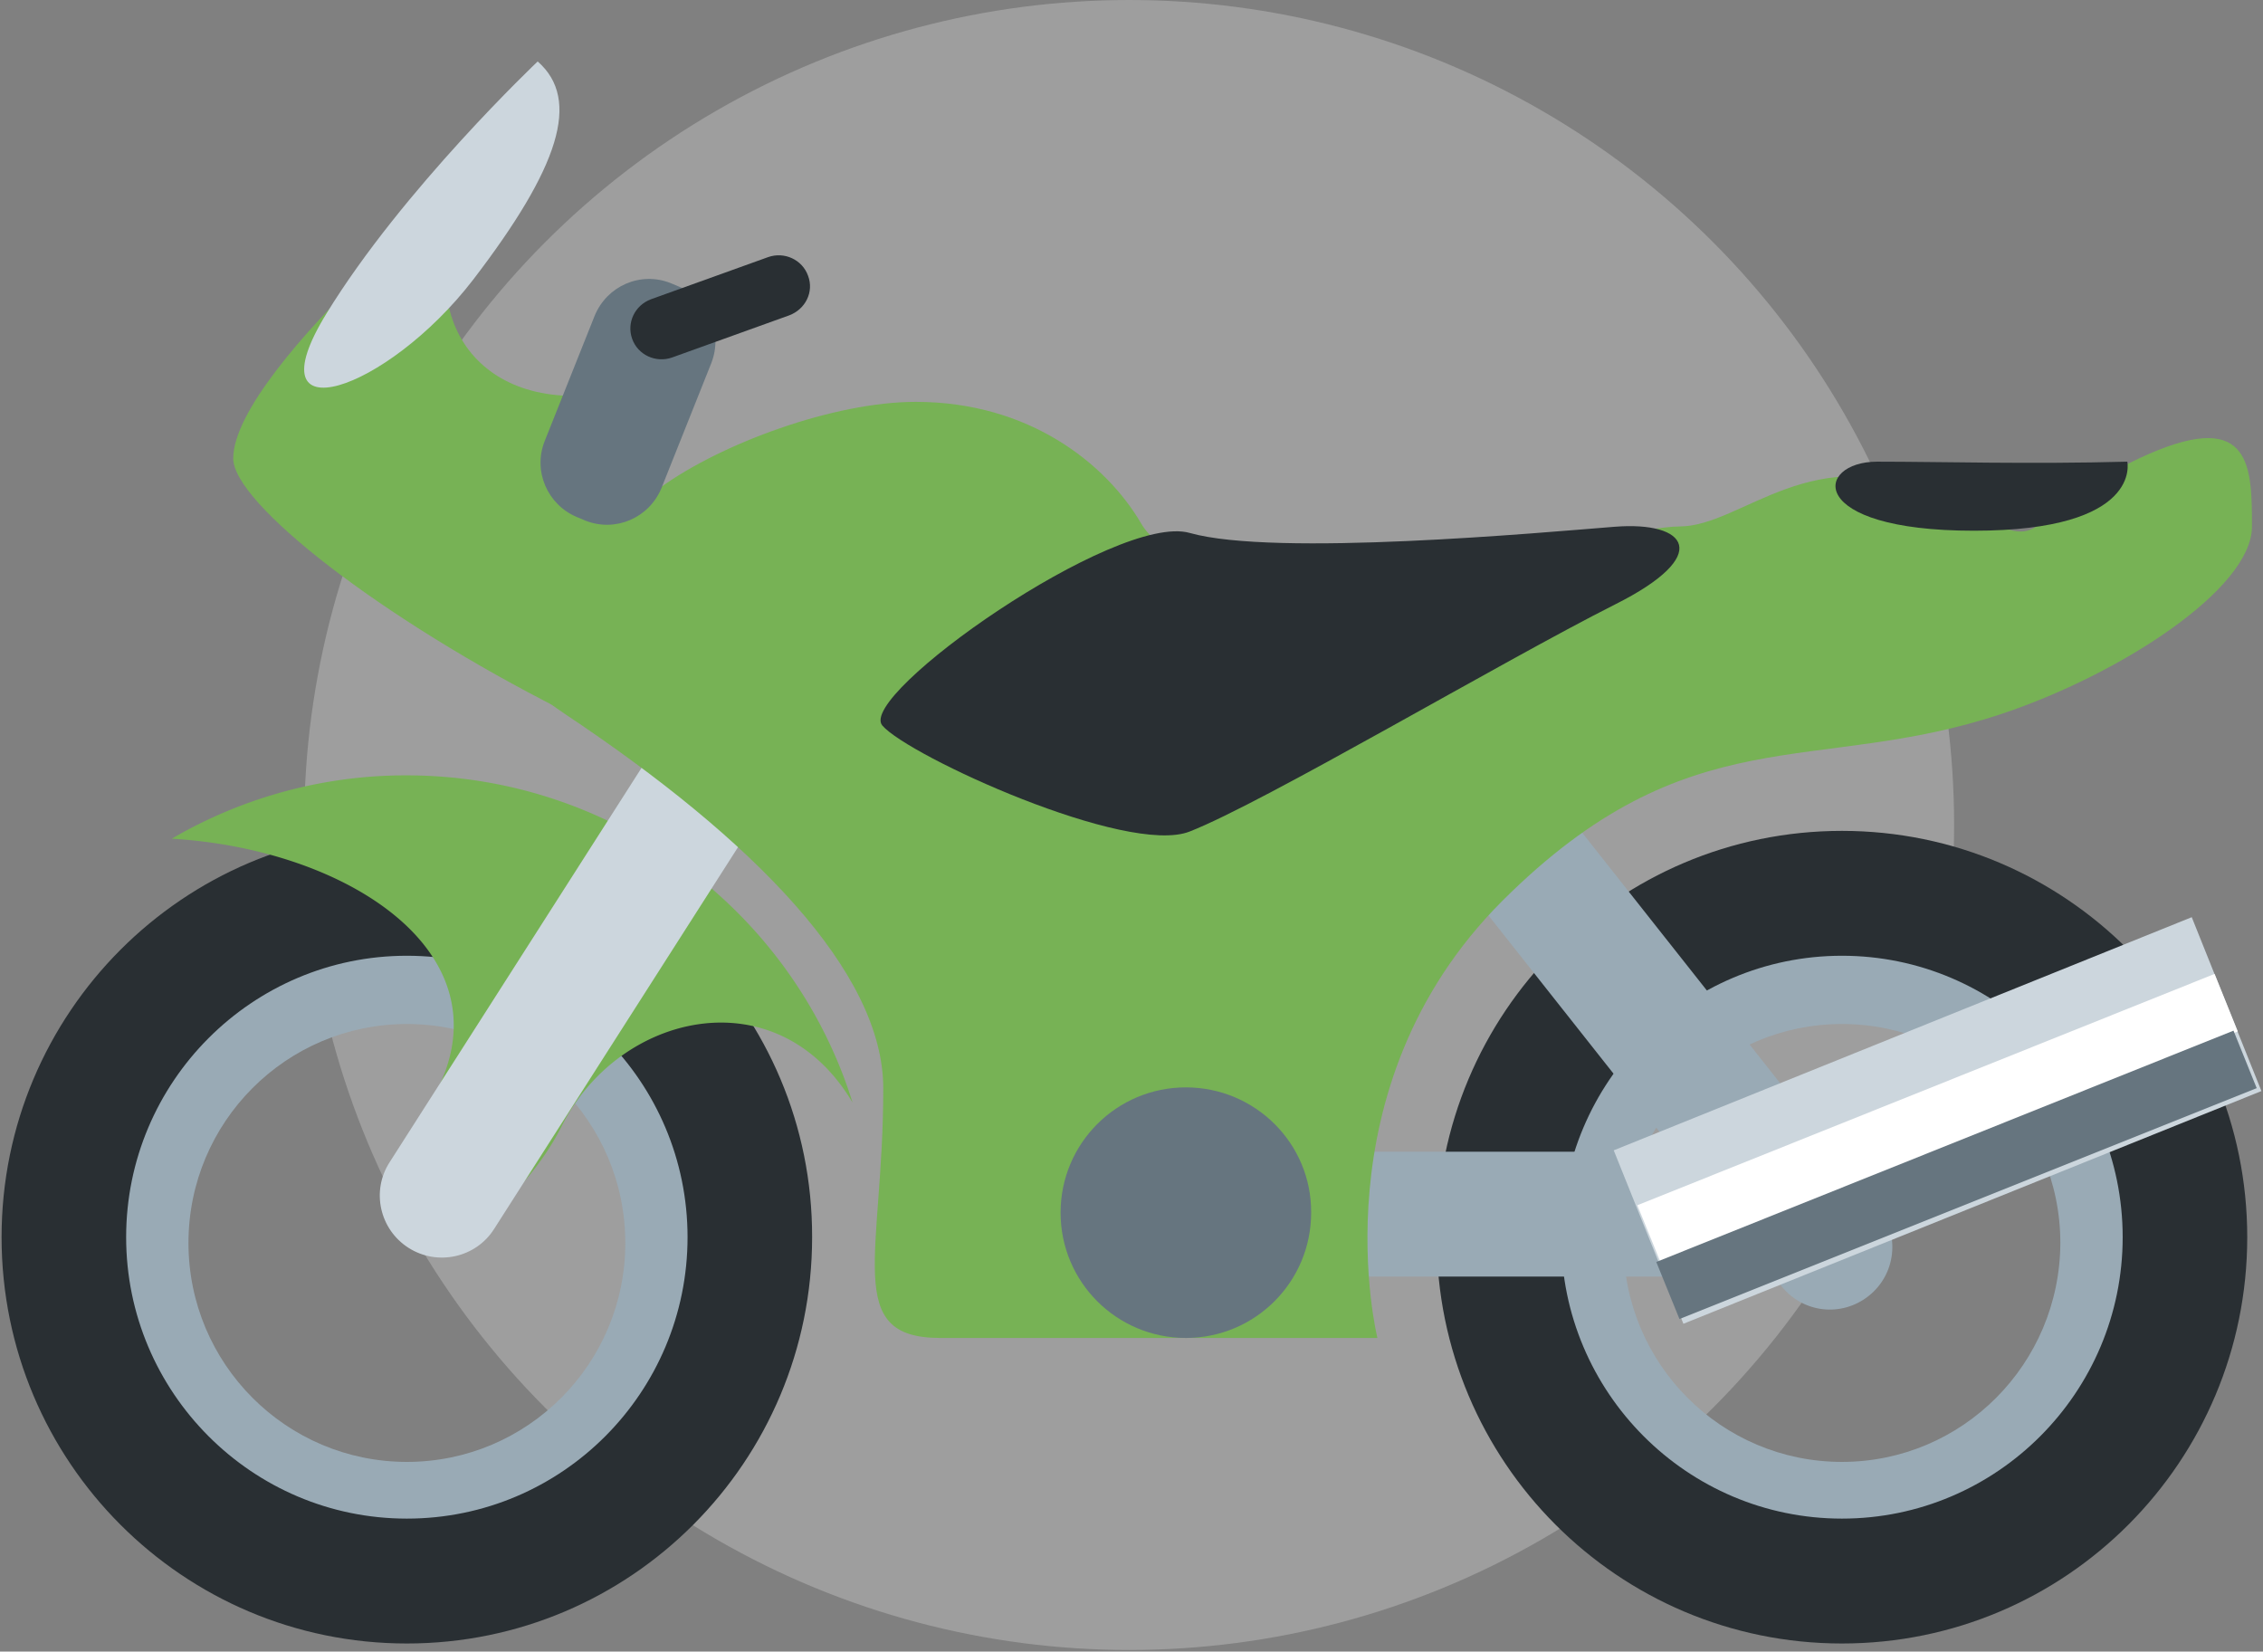 <svg xmlns="http://www.w3.org/2000/svg" width="359" height="262" viewBox="0 0 359 262">
    <rect x="0" y="0" width="359" height="262" fill="#808080" stroke="none"/>
    <g fill="none" fill-rule="evenodd">
        <circle cx="179.125" cy="130.875" r="130.875" fill="#D8D8D8" opacity=".338"/>
        <g fill-rule="nonzero">
            <g fill="#99AAB5">
                <path d="M64.548 142.64c-30.057 0-54.409 24.41-54.409 54.54s24.352 54.541 54.409 54.541 54.409-24.41 54.409-54.54c.07-30.06-24.282-54.542-54.41-54.542zm0 89.273c-19.134 0-34.65-15.553-34.65-34.733 0-19.18 15.516-34.733 34.65-34.733 19.133 0 34.649 15.553 34.649 34.733 0 19.18-15.516 34.733-34.65 34.733zM292.202 142.64c-30.057 0-54.409 24.41-54.409 54.54s24.352 54.541 54.41 54.541c30.056 0 54.408-24.41 54.408-54.54 0-30.06-24.421-54.542-54.409-54.542zm0 89.273c-19.133 0-34.649-15.553-34.649-34.733 0-19.18 15.516-34.733 34.65-34.733 19.133 0 34.648 15.553 34.648 34.733-.07 19.18-15.515 34.733-34.649 34.733z"/>
            </g>
            <g fill="#292F33">
                <path d="M64.542 131.808c-35.486 0-64.292 28.88-64.292 64.457 0 35.646 28.806 64.456 64.292 64.456 35.555 0 64.292-28.88 64.292-64.456.07-35.577-28.737-64.457-64.292-64.457zm0 109.102c-24.562 0-44.531-20.02-44.531-44.645 0-24.625 19.97-44.646 44.531-44.646 24.562 0 44.531 20.02 44.531 44.646 0 24.624-19.9 44.645-44.531 44.645zM292.208 131.808c-35.555 0-64.292 28.88-64.292 64.457 0 35.646 28.806 64.456 64.292 64.456 35.555 0 64.292-28.88 64.292-64.456 0-35.577-28.806-64.457-64.292-64.457zm0 109.102c-24.562 0-44.531-20.02-44.531-44.645 0-24.625 19.97-44.646 44.531-44.646 24.562 0 44.531 20.02 44.531 44.646 0 24.624-19.97 44.645-44.531 44.645z"/>
            </g>
            <path fill="#77B255" d="M69.393 172.827c-19.75 39.431 9.875 25.502 19.75 5.752 8.971-17.88 34.076-23.909 46.107-3.673C125.862 144.829 97.697 123 64.455 123a73.598 73.598 0 0 0-37.205 10.048c27.956 1.664 52.992 18.088 42.143 39.779"/>
            <g fill="#99AAB5">
                <path d="M297.265 192.61c0 5.512-4.442 9.907-9.856 9.907h-88.845c-5.483 0-9.856-4.465-9.856-9.907 0-5.441 4.442-9.907 9.856-9.907h88.845c5.414 0 9.856 4.466 9.856 9.907"/>
                <path d="M296.448 205.583c-4.303 3.419-10.48 2.721-13.882-1.605l-55.25-69.907c-3.401-4.325-2.707-10.534 1.597-13.953 4.303-3.419 10.48-2.721 13.882 1.605l55.25 69.907c3.4 4.325 2.707 10.534-1.597 13.953"/>
            </g>
            <path fill="#CCD6DD" d="M123.196 106.547c4.572 2.915 5.957 9.023 2.979 13.604L78.38 194.968c-2.91 4.58-9.005 5.9-13.576 2.985-4.572-2.915-5.957-9.023-2.979-13.604l47.795-74.817c2.91-4.58 9.005-5.9 13.576-2.985"/>
            <path fill="#77B255" d="M357.25 82.052c-.07-9.395-.976-17.884-19.79-8.42-19.79 9.88-9.895 15.378-29.754 5.427-19.86-9.95-31.287 4.454-41.252 4.454-9.894 0-75.465 16.631-85.43-.487-5.505-9.395-17.699-19.276-35.747-19.276-13.03 0-30.869 6.61-40.485 13.57-8.013 5.775-44.875 16.144-15.12 35.976 29.753 19.833 50.449 40.848 50.449 59.359 0 26.373-6.48 39.595 8.989 39.595h69.403s-9.895-39.595 19.79-69.31c29.754-29.713 49.544-19.762 79.298-29.713 18.744-6.263 39.58-19.763 39.649-29.645v-1.53z"/>
            <path fill="#66757F" d="M188.125 172.5c-10.987 0-19.875 8.888-19.875 19.875s8.888 19.875 19.875 19.875S208 203.362 208 192.375c.07-10.987-8.888-19.875-19.875-19.875z"/>
            <path fill="#CCD6DD" d="M347.696 145.5L256 182.487 267.054 210l91.696-36.917z"/>
            <path fill="#FFF" d="M351.32 154.5l-91.57 36.697 3.68 9.053L355 163.622z"/>
            <path fill="#66757F" d="M354.32 163.5l-91.57 36.697 3.68 9.053L358 172.622z"/>
            <g fill="#292F33">
                <path d="M256.158 83.564c-11.507.907-53.907 4.814-67.436.977-11.646-3.28-52.86 25.744-48.746 30.558 4.115 4.814 38.844 20.72 48.746 16.814 11.786-4.605 49.583-27 67.436-36 15.76-7.884 11.437-13.256 0-12.349zM337.471 73.238c-15.342.419-29.778 0-39.68 0-9.903 0-11.507 10.954 15.342 10.954s24.338-10.954 24.338-10.954z"/>
            </g>
            <path fill="#77B255" d="M91.038 62.803C71.47 62.803 64.924 44 76.345 28.528 81.08 22.006 37 58.224 37 72.725c0 7.077 23.328 25.325 52.158 39.896 28.69 14.5 21.448-49.818 1.88-49.818z"/>
            <path fill="#CCD6DD" d="M85.297 9.75s-21.47 20.322-33.521 40.015c-12.051 19.624 9.558 12.43 23.27-5.377C88.692 26.58 92.224 15.826 85.298 9.75z"/>
            <path fill="#66757F" d="M107.722 45.472l-1.332-.561c-4.767-1.894-10.095.42-12.058 5.192l-7.92 19.856c-1.893 4.771.42 10.103 5.116 12.068l1.332.561c4.767 1.895 10.095-.42 12.058-5.122l7.92-19.856c1.893-4.84-.42-10.243-5.116-12.138z"/>
            <path fill="#292F33" d="M128.189 43.748c-.903-2.552-3.749-3.863-6.317-2.966l-18.603 6.692c-2.569.966-3.888 3.725-2.985 6.278.902 2.552 3.748 3.863 6.316 2.966l18.604-6.692c2.568-.966 3.957-3.725 2.985-6.278z"/>
        </g>
    </g>
</svg>
